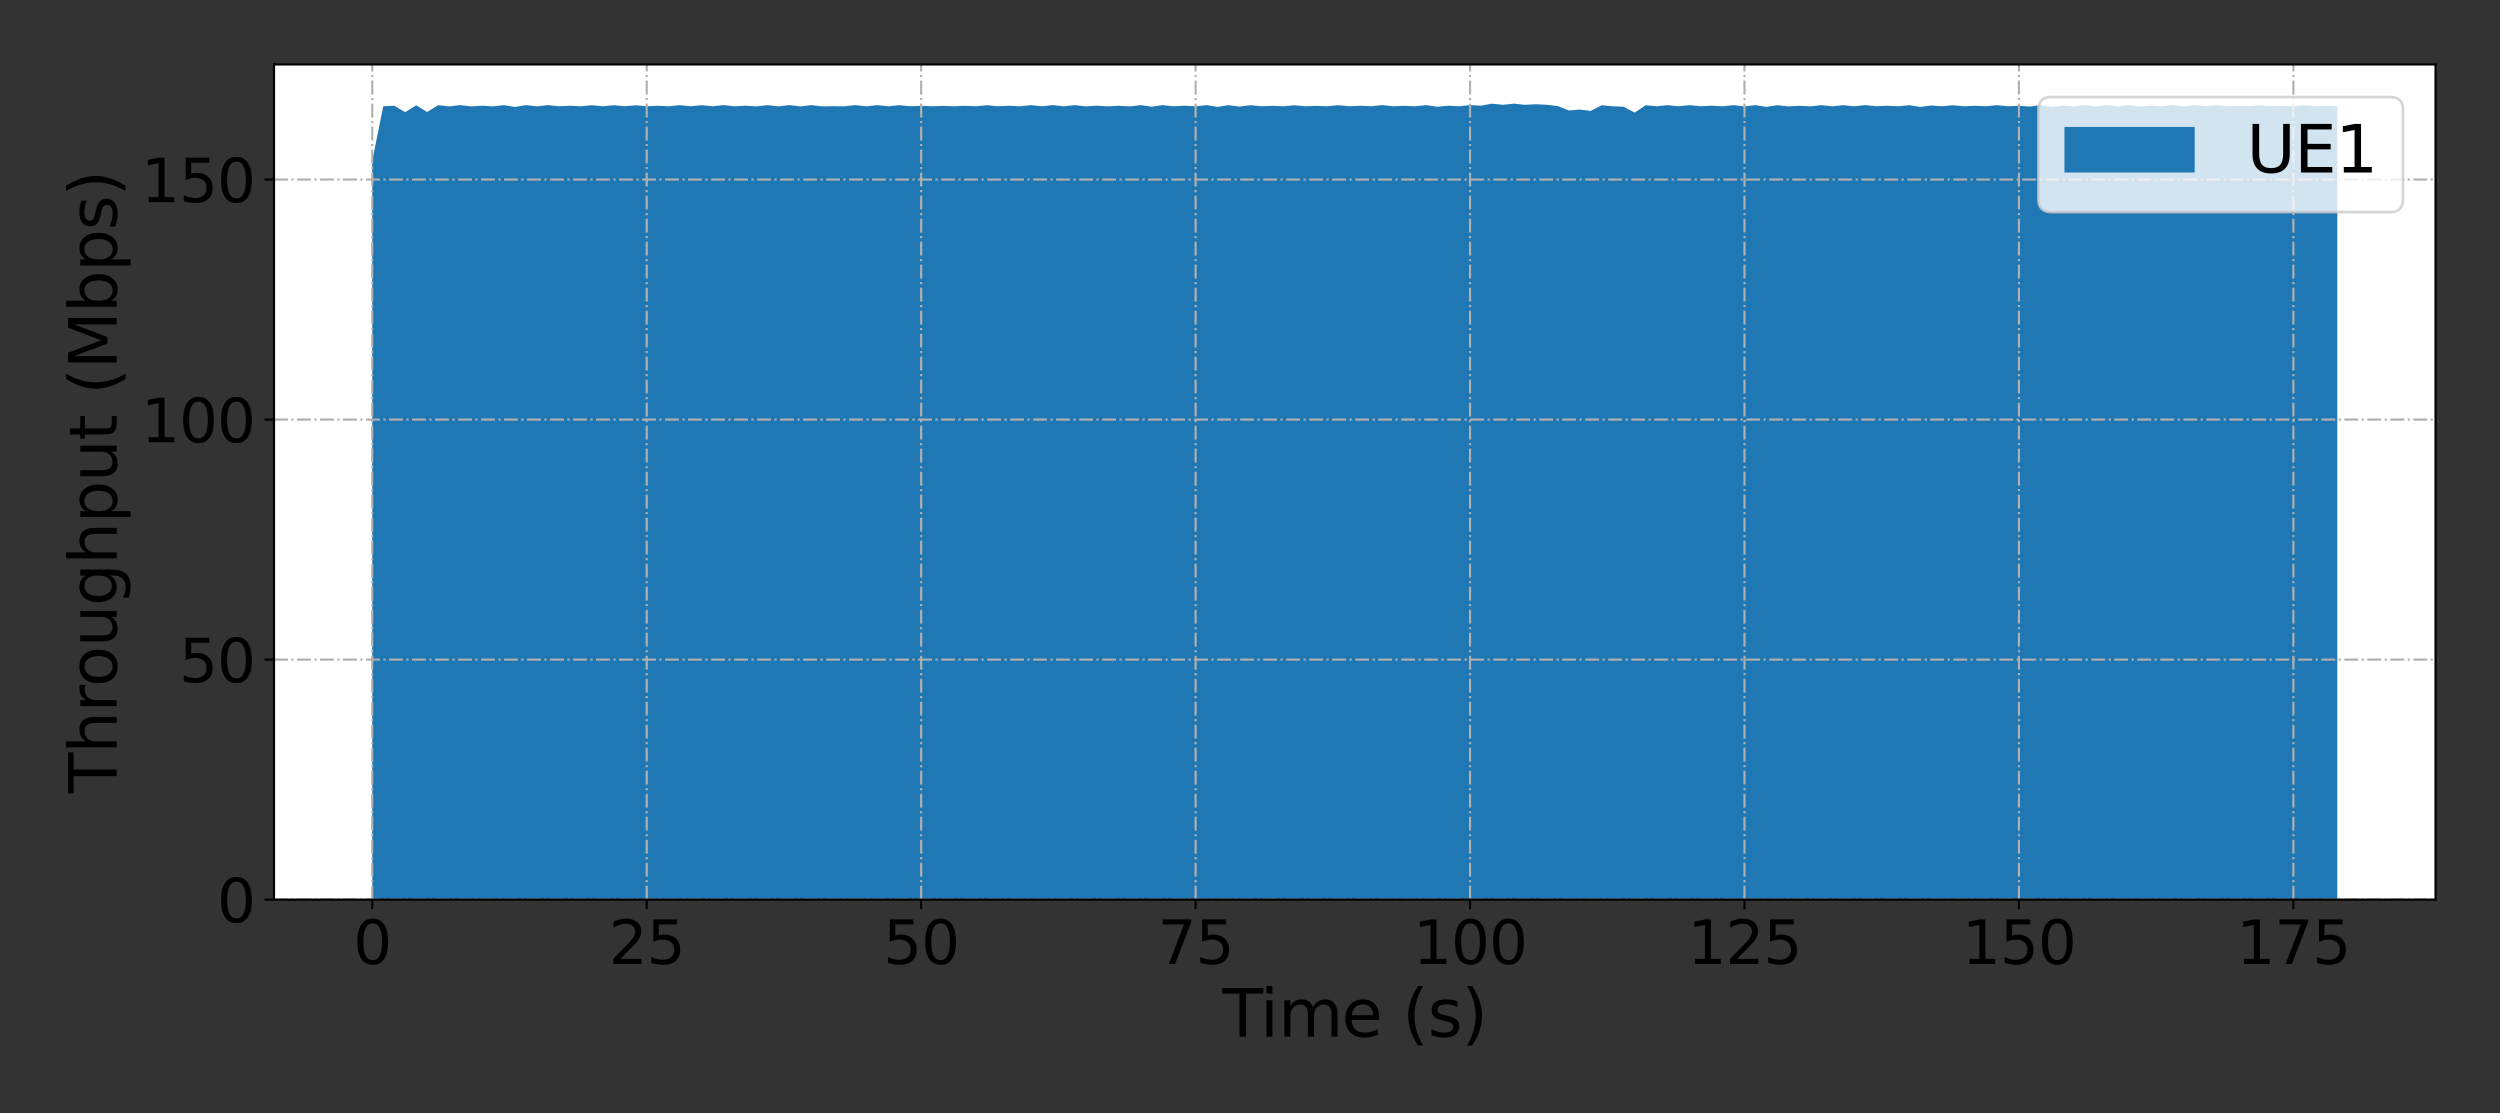 <?xml version="1.0" encoding="utf-8" standalone="no"?>
<!DOCTYPE svg PUBLIC "-//W3C//DTD SVG 1.1//EN"
  "http://www.w3.org/Graphics/SVG/1.1/DTD/svg11.dtd">
<svg xmlns:xlink="http://www.w3.org/1999/xlink" width="921.6pt" height="410.4pt" viewBox="0 0 921.6 410.4" xmlns="http://www.w3.org/2000/svg" version="1.1">
 <rect x="0" y="0" width="921.6" height="410.4" fill="#333333" stroke="none"/>
 <defs>
  <style type="text/css">*{stroke-linejoin: round; stroke-linecap: butt}</style>
 </defs>
 <g id="figure_1">
  <g id="patch_1">
   <path d="M 0 410.4 
L 921.6 410.4 
L 921.6 0 
L 0 0 
L 0 410.4 
z
" style="fill: none"/>
  </g>
  <g id="axes_1">
   <g id="patch_2">
    <path d="M 101.01 331.64 
L 897.84 331.64 
L 897.84 23.76 
L 101.01 23.76 
z
" style="fill: #ffffff"/>
   </g>
   <g id="PolyCollection_1">
    <path d="M 137.23 59.337 
L 137.23 331.64 
L 141.276 331.64 
L 145.323 331.64 
L 149.37 331.64 
L 153.417 331.64 
L 157.464 331.64 
L 161.511 331.64 
L 165.558 331.64 
L 169.605 331.64 
L 173.651 331.64 
L 177.698 331.64 
L 181.745 331.64 
L 185.792 331.64 
L 189.839 331.64 
L 193.886 331.64 
L 197.933 331.64 
L 201.98 331.64 
L 206.026 331.64 
L 210.073 331.64 
L 214.12 331.64 
L 218.167 331.64 
L 222.214 331.64 
L 226.261 331.64 
L 230.308 331.64 
L 234.355 331.64 
L 238.401 331.64 
L 242.448 331.64 
L 246.495 331.64 
L 250.542 331.64 
L 254.589 331.64 
L 258.636 331.64 
L 262.683 331.64 
L 266.73 331.64 
L 270.776 331.64 
L 274.823 331.64 
L 278.87 331.64 
L 282.917 331.64 
L 286.964 331.64 
L 291.011 331.64 
L 295.058 331.64 
L 299.105 331.64 
L 303.151 331.64 
L 307.198 331.64 
L 311.245 331.64 
L 315.292 331.64 
L 319.339 331.64 
L 323.386 331.64 
L 327.433 331.64 
L 331.48 331.64 
L 335.526 331.64 
L 339.573 331.64 
L 343.62 331.64 
L 347.667 331.64 
L 351.714 331.64 
L 355.761 331.64 
L 359.808 331.64 
L 363.855 331.64 
L 367.902 331.64 
L 371.948 331.64 
L 375.995 331.64 
L 380.042 331.64 
L 384.089 331.64 
L 388.136 331.64 
L 392.183 331.64 
L 396.23 331.64 
L 400.277 331.64 
L 404.323 331.64 
L 408.37 331.64 
L 412.417 331.64 
L 416.464 331.64 
L 420.511 331.64 
L 424.558 331.64 
L 428.605 331.64 
L 432.652 331.64 
L 436.698 331.64 
L 440.745 331.64 
L 444.792 331.64 
L 448.839 331.64 
L 452.886 331.64 
L 456.933 331.64 
L 460.98 331.64 
L 465.027 331.64 
L 469.073 331.64 
L 473.12 331.64 
L 477.167 331.64 
L 481.214 331.64 
L 485.261 331.64 
L 489.308 331.64 
L 493.355 331.64 
L 497.402 331.64 
L 501.448 331.64 
L 505.495 331.64 
L 509.542 331.64 
L 513.589 331.64 
L 517.636 331.64 
L 521.683 331.64 
L 525.73 331.64 
L 529.777 331.64 
L 533.823 331.64 
L 537.87 331.64 
L 541.917 331.64 
L 545.964 331.64 
L 550.011 331.64 
L 554.058 331.64 
L 558.105 331.64 
L 562.152 331.64 
L 566.198 331.64 
L 570.245 331.64 
L 574.292 331.64 
L 578.339 331.64 
L 582.386 331.64 
L 586.433 331.64 
L 590.48 331.64 
L 594.527 331.64 
L 598.573 331.64 
L 602.62 331.64 
L 606.667 331.64 
L 610.714 331.64 
L 614.761 331.64 
L 618.808 331.64 
L 622.855 331.64 
L 626.902 331.64 
L 630.948 331.64 
L 634.995 331.64 
L 639.042 331.64 
L 643.089 331.64 
L 647.136 331.64 
L 651.183 331.64 
L 655.23 331.64 
L 659.277 331.64 
L 663.324 331.64 
L 667.37 331.64 
L 671.417 331.64 
L 675.464 331.64 
L 679.511 331.64 
L 683.558 331.64 
L 687.605 331.64 
L 691.652 331.64 
L 695.699 331.64 
L 699.745 331.64 
L 703.792 331.64 
L 707.839 331.64 
L 711.886 331.64 
L 715.933 331.64 
L 719.98 331.64 
L 724.027 331.64 
L 728.074 331.64 
L 732.12 331.64 
L 736.167 331.64 
L 740.214 331.64 
L 744.261 331.64 
L 748.308 331.64 
L 752.355 331.64 
L 756.402 331.64 
L 760.449 331.64 
L 764.495 331.64 
L 768.542 331.64 
L 772.589 331.64 
L 776.636 331.64 
L 780.683 331.64 
L 784.73 331.64 
L 788.777 331.64 
L 792.824 331.64 
L 796.87 331.64 
L 800.917 331.64 
L 804.964 331.64 
L 809.011 331.64 
L 813.058 331.64 
L 817.105 331.64 
L 821.152 331.64 
L 825.199 331.64 
L 829.245 331.64 
L 833.292 331.64 
L 837.339 331.64 
L 841.386 331.64 
L 845.433 331.64 
L 849.48 331.64 
L 853.527 331.64 
L 857.574 331.64 
L 861.62 331.64 
L 861.62 39.194 
L 861.62 39.194 
L 857.574 38.979 
L 853.527 39.176 
L 849.48 38.78 
L 845.433 39.195 
L 841.386 39.011 
L 837.339 39.176 
L 833.292 38.779 
L 829.245 39.176 
L 825.199 38.997 
L 821.152 39.176 
L 817.105 38.762 
L 813.058 39.176 
L 809.011 38.743 
L 804.964 39.194 
L 800.917 38.744 
L 796.87 39.194 
L 792.824 38.96 
L 788.777 39.213 
L 784.73 38.744 
L 780.683 39.23 
L 776.636 38.744 
L 772.589 39.213 
L 768.542 38.744 
L 764.495 39.212 
L 760.449 38.961 
L 756.402 39.433 
L 752.355 38.744 
L 748.308 39.285 
L 744.261 39 
L 740.214 39.176 
L 736.167 38.761 
L 732.12 39.176 
L 728.074 38.997 
L 724.027 39.177 
L 719.98 38.798 
L 715.933 39.176 
L 711.886 38.888 
L 707.839 39.414 
L 703.792 38.78 
L 699.745 39.176 
L 695.699 38.979 
L 691.652 39.176 
L 687.605 38.743 
L 683.558 39.195 
L 679.511 38.762 
L 675.464 39.195 
L 671.417 38.761 
L 667.37 39.212 
L 663.324 38.997 
L 659.277 39.23 
L 655.23 38.78 
L 651.183 39.407 
L 647.136 38.762 
L 643.089 39.213 
L 639.042 38.762 
L 634.995 39.194 
L 630.948 38.961 
L 626.902 39.177 
L 622.855 38.761 
L 618.808 39.176 
L 614.761 38.762 
L 610.714 39.176 
L 606.667 38.78 
L 602.62 41.516 
L 598.573 39.365 
L 594.527 39.176 
L 590.48 38.798 
L 586.433 40.876 
L 582.386 40.389 
L 578.339 40.72 
L 574.292 39.107 
L 570.245 38.637 
L 566.198 38.422 
L 562.152 38.638 
L 558.105 38.205 
L 554.058 38.637 
L 550.011 38.205 
L 545.964 38.954 
L 541.917 38.744 
L 537.87 39.176 
L 533.823 38.961 
L 529.777 39.371 
L 525.73 38.755 
L 521.683 39.176 
L 517.636 39 
L 513.589 39.176 
L 509.542 38.744 
L 505.495 39.176 
L 501.448 38.979 
L 497.402 39.176 
L 493.355 38.761 
L 489.308 39.177 
L 485.261 39.018 
L 481.214 39.176 
L 477.167 38.798 
L 473.12 39.176 
L 469.073 38.996 
L 465.027 39.176 
L 460.98 38.78 
L 456.933 39.302 
L 452.886 38.762 
L 448.839 39.415 
L 444.792 38.743 
L 440.745 39.195 
L 436.698 38.96 
L 432.652 39.194 
L 428.605 38.744 
L 424.558 39.339 
L 420.511 38.744 
L 416.464 39.231 
L 412.417 38.981 
L 408.37 39.212 
L 404.323 38.961 
L 400.277 39.212 
L 396.23 38.744 
L 392.183 39.194 
L 388.136 38.744 
L 384.089 39.177 
L 380.042 38.762 
L 375.995 39.176 
L 371.948 38.978 
L 367.902 39.176 
L 363.855 38.78 
L 359.808 39.176 
L 355.761 38.992 
L 351.714 39.176 
L 347.667 39.018 
L 343.62 39.176 
L 339.573 38.997 
L 335.526 39.176 
L 331.48 38.762 
L 327.433 39.176 
L 323.386 38.744 
L 319.339 39.195 
L 315.292 38.743 
L 311.245 39.194 
L 307.198 39.155 
L 303.151 39.213 
L 299.105 38.744 
L 295.058 39.231 
L 291.011 38.744 
L 286.964 39.212 
L 282.917 38.744 
L 278.87 39.212 
L 274.823 38.96 
L 270.776 39.194 
L 266.73 38.743 
L 262.683 39.176 
L 258.636 38.762 
L 254.589 39.176 
L 250.542 38.761 
L 246.495 39.177 
L 242.448 38.997 
L 238.401 39.176 
L 234.355 38.798 
L 230.308 39.176 
L 226.261 38.78 
L 222.214 39.176 
L 218.167 38.779 
L 214.12 39.176 
L 210.073 38.978 
L 206.026 39.176 
L 201.98 38.744 
L 197.933 39.212 
L 193.886 38.744 
L 189.839 39.433 
L 185.792 38.744 
L 181.745 39.213 
L 177.698 38.961 
L 173.651 39.23 
L 169.605 38.744 
L 165.558 39.231 
L 161.511 38.762 
L 157.464 41.278 
L 153.417 38.812 
L 149.37 41.349 
L 145.323 38.975 
L 141.276 39.176 
L 137.23 59.337 
z
" clip-path="url(#p2caf393ff9)" style="fill: #1f77b4"/>
   </g>
   <g id="matplotlib.axis_1">
    <g id="xtick_1">
     <g id="line2d_1">
      <path d="M 137.23 331.64 
L 137.23 23.76 
" clip-path="url(#p2caf393ff9)" style="fill: none; stroke-dasharray: 5.12,1.28,0.8,1.28; stroke-dashoffset: 0; stroke: #b0b0b0; stroke-width: 0.8"/>
     </g>
     <g id="line2d_2">
      <defs>
       <path id="md0c834f9fe" d="M 0 0 
L 0 3.5 
" style="stroke: #000000; stroke-width: 0.8"/>
      </defs>
      <g>
       <use xlink:href="#md0c834f9fe" x="137.23" y="331.64" style="stroke: #000000; stroke-width: 0.8"/>
      </g>
     </g>
     <g id="text_1">
      <!-- 0 -->
      <g transform="translate(130.231 355.357)scale(0.22 -0.22)">
       <defs>
        <path id="DejaVuSans-30" d="M 2034 4250 
Q 1547 4250 1301 3770 
Q 1056 3291 1056 2328 
Q 1056 1369 1301 889 
Q 1547 409 2034 409 
Q 2525 409 2770 889 
Q 3016 1369 3016 2328 
Q 3016 3291 2770 3770 
Q 2525 4250 2034 4250 
z
M 2034 4750 
Q 2819 4750 3233 4129 
Q 3647 3509 3647 2328 
Q 3647 1150 3233 529 
Q 2819 -91 2034 -91 
Q 1250 -91 836 529 
Q 422 1150 422 2328 
Q 422 3509 836 4129 
Q 1250 4750 2034 4750 
z
" transform="scale(0.016)"/>
       </defs>
       <use xlink:href="#DejaVuSans-30"/>
      </g>
     </g>
    </g>
    <g id="xtick_2">
     <g id="line2d_3">
      <path d="M 238.401 331.64 
L 238.401 23.76 
" clip-path="url(#p2caf393ff9)" style="fill: none; stroke-dasharray: 5.12,1.28,0.8,1.28; stroke-dashoffset: 0; stroke: #b0b0b0; stroke-width: 0.8"/>
     </g>
     <g id="line2d_4">
      <g>
       <use xlink:href="#md0c834f9fe" x="238.401" y="331.64" style="stroke: #000000; stroke-width: 0.8"/>
      </g>
     </g>
     <g id="text_2">
      <!-- 25 -->
      <g transform="translate(224.404 355.357)scale(0.22 -0.22)">
       <defs>
        <path id="DejaVuSans-32" d="M 1228 531 
L 3431 531 
L 3431 0 
L 469 0 
L 469 531 
Q 828 903 1448 1529 
Q 2069 2156 2228 2338 
Q 2531 2678 2651 2914 
Q 2772 3150 2772 3378 
Q 2772 3750 2511 3984 
Q 2250 4219 1831 4219 
Q 1534 4219 1204 4116 
Q 875 4013 500 3803 
L 500 4441 
Q 881 4594 1212 4672 
Q 1544 4750 1819 4750 
Q 2544 4750 2975 4387 
Q 3406 4025 3406 3419 
Q 3406 3131 3298 2873 
Q 3191 2616 2906 2266 
Q 2828 2175 2409 1742 
Q 1991 1309 1228 531 
z
" transform="scale(0.016)"/>
        <path id="DejaVuSans-35" d="M 691 4666 
L 3169 4666 
L 3169 4134 
L 1269 4134 
L 1269 2991 
Q 1406 3038 1543 3061 
Q 1681 3084 1819 3084 
Q 2600 3084 3056 2656 
Q 3513 2228 3513 1497 
Q 3513 744 3044 326 
Q 2575 -91 1722 -91 
Q 1428 -91 1123 -41 
Q 819 9 494 109 
L 494 744 
Q 775 591 1075 516 
Q 1375 441 1709 441 
Q 2250 441 2565 725 
Q 2881 1009 2881 1497 
Q 2881 1984 2565 2268 
Q 2250 2553 1709 2553 
Q 1456 2553 1204 2497 
Q 953 2441 691 2322 
L 691 4666 
z
" transform="scale(0.016)"/>
       </defs>
       <use xlink:href="#DejaVuSans-32"/>
       <use xlink:href="#DejaVuSans-35" x="63.623"/>
      </g>
     </g>
    </g>
    <g id="xtick_3">
     <g id="line2d_5">
      <path d="M 339.573 331.64 
L 339.573 23.76 
" clip-path="url(#p2caf393ff9)" style="fill: none; stroke-dasharray: 5.12,1.28,0.8,1.28; stroke-dashoffset: 0; stroke: #b0b0b0; stroke-width: 0.8"/>
     </g>
     <g id="line2d_6">
      <g>
       <use xlink:href="#md0c834f9fe" x="339.573" y="331.64" style="stroke: #000000; stroke-width: 0.8"/>
      </g>
     </g>
     <g id="text_3">
      <!-- 50 -->
      <g transform="translate(325.576 355.357)scale(0.22 -0.22)">
       <use xlink:href="#DejaVuSans-35"/>
       <use xlink:href="#DejaVuSans-30" x="63.623"/>
      </g>
     </g>
    </g>
    <g id="xtick_4">
     <g id="line2d_7">
      <path d="M 440.745 331.64 
L 440.745 23.76 
" clip-path="url(#p2caf393ff9)" style="fill: none; stroke-dasharray: 5.12,1.28,0.8,1.28; stroke-dashoffset: 0; stroke: #b0b0b0; stroke-width: 0.8"/>
     </g>
     <g id="line2d_8">
      <g>
       <use xlink:href="#md0c834f9fe" x="440.745" y="331.64" style="stroke: #000000; stroke-width: 0.8"/>
      </g>
     </g>
     <g id="text_4">
      <!-- 75 -->
      <g transform="translate(426.748 355.357)scale(0.22 -0.22)">
       <defs>
        <path id="DejaVuSans-37" d="M 525 4666 
L 3525 4666 
L 3525 4397 
L 1831 0 
L 1172 0 
L 2766 4134 
L 525 4134 
L 525 4666 
z
" transform="scale(0.016)"/>
       </defs>
       <use xlink:href="#DejaVuSans-37"/>
       <use xlink:href="#DejaVuSans-35" x="63.623"/>
      </g>
     </g>
    </g>
    <g id="xtick_5">
     <g id="line2d_9">
      <path d="M 541.917 331.64 
L 541.917 23.76 
" clip-path="url(#p2caf393ff9)" style="fill: none; stroke-dasharray: 5.12,1.28,0.8,1.28; stroke-dashoffset: 0; stroke: #b0b0b0; stroke-width: 0.8"/>
     </g>
     <g id="line2d_10">
      <g>
       <use xlink:href="#md0c834f9fe" x="541.917" y="331.64" style="stroke: #000000; stroke-width: 0.8"/>
      </g>
     </g>
     <g id="text_5">
      <!-- 100 -->
      <g transform="translate(520.921 355.357)scale(0.22 -0.22)">
       <defs>
        <path id="DejaVuSans-31" d="M 794 531 
L 1825 531 
L 1825 4091 
L 703 3866 
L 703 4441 
L 1819 4666 
L 2450 4666 
L 2450 531 
L 3481 531 
L 3481 0 
L 794 0 
L 794 531 
z
" transform="scale(0.016)"/>
       </defs>
       <use xlink:href="#DejaVuSans-31"/>
       <use xlink:href="#DejaVuSans-30" x="63.623"/>
       <use xlink:href="#DejaVuSans-30" x="127.246"/>
      </g>
     </g>
    </g>
    <g id="xtick_6">
     <g id="line2d_11">
      <path d="M 643.089 331.64 
L 643.089 23.76 
" clip-path="url(#p2caf393ff9)" style="fill: none; stroke-dasharray: 5.12,1.28,0.8,1.28; stroke-dashoffset: 0; stroke: #b0b0b0; stroke-width: 0.8"/>
     </g>
     <g id="line2d_12">
      <g>
       <use xlink:href="#md0c834f9fe" x="643.089" y="331.64" style="stroke: #000000; stroke-width: 0.8"/>
      </g>
     </g>
     <g id="text_6">
      <!-- 125 -->
      <g transform="translate(622.093 355.357)scale(0.22 -0.22)">
       <use xlink:href="#DejaVuSans-31"/>
       <use xlink:href="#DejaVuSans-32" x="63.623"/>
       <use xlink:href="#DejaVuSans-35" x="127.246"/>
      </g>
     </g>
    </g>
    <g id="xtick_7">
     <g id="line2d_13">
      <path d="M 744.261 331.64 
L 744.261 23.76 
" clip-path="url(#p2caf393ff9)" style="fill: none; stroke-dasharray: 5.12,1.28,0.8,1.28; stroke-dashoffset: 0; stroke: #b0b0b0; stroke-width: 0.8"/>
     </g>
     <g id="line2d_14">
      <g>
       <use xlink:href="#md0c834f9fe" x="744.261" y="331.64" style="stroke: #000000; stroke-width: 0.8"/>
      </g>
     </g>
     <g id="text_7">
      <!-- 150 -->
      <g transform="translate(723.265 355.357)scale(0.22 -0.22)">
       <use xlink:href="#DejaVuSans-31"/>
       <use xlink:href="#DejaVuSans-35" x="63.623"/>
       <use xlink:href="#DejaVuSans-30" x="127.246"/>
      </g>
     </g>
    </g>
    <g id="xtick_8">
     <g id="line2d_15">
      <path d="M 845.433 331.64 
L 845.433 23.76 
" clip-path="url(#p2caf393ff9)" style="fill: none; stroke-dasharray: 5.12,1.28,0.8,1.28; stroke-dashoffset: 0; stroke: #b0b0b0; stroke-width: 0.8"/>
     </g>
     <g id="line2d_16">
      <g>
       <use xlink:href="#md0c834f9fe" x="845.433" y="331.64" style="stroke: #000000; stroke-width: 0.8"/>
      </g>
     </g>
     <g id="text_8">
      <!-- 175 -->
      <g transform="translate(824.437 355.357)scale(0.22 -0.22)">
       <use xlink:href="#DejaVuSans-31"/>
       <use xlink:href="#DejaVuSans-37" x="63.623"/>
       <use xlink:href="#DejaVuSans-35" x="127.246"/>
      </g>
     </g>
    </g>
    <g id="text_9">
     <!-- Time (s) -->
     <g transform="translate(450.636 382.168)scale(0.24 -0.24)">
      <defs>
       <path id="DejaVuSans-54" d="M -19 4666 
L 3928 4666 
L 3928 4134 
L 2272 4134 
L 2272 0 
L 1638 0 
L 1638 4134 
L -19 4134 
L -19 4666 
z
" transform="scale(0.016)"/>
       <path id="DejaVuSans-69" d="M 603 3500 
L 1178 3500 
L 1178 0 
L 603 0 
L 603 3500 
z
M 603 4863 
L 1178 4863 
L 1178 4134 
L 603 4134 
L 603 4863 
z
" transform="scale(0.016)"/>
       <path id="DejaVuSans-6d" d="M 3328 2828 
Q 3544 3216 3844 3400 
Q 4144 3584 4550 3584 
Q 5097 3584 5394 3201 
Q 5691 2819 5691 2113 
L 5691 0 
L 5113 0 
L 5113 2094 
Q 5113 2597 4934 2840 
Q 4756 3084 4391 3084 
Q 3944 3084 3684 2787 
Q 3425 2491 3425 1978 
L 3425 0 
L 2847 0 
L 2847 2094 
Q 2847 2600 2669 2842 
Q 2491 3084 2119 3084 
Q 1678 3084 1418 2786 
Q 1159 2488 1159 1978 
L 1159 0 
L 581 0 
L 581 3500 
L 1159 3500 
L 1159 2956 
Q 1356 3278 1631 3431 
Q 1906 3584 2284 3584 
Q 2666 3584 2933 3390 
Q 3200 3197 3328 2828 
z
" transform="scale(0.016)"/>
       <path id="DejaVuSans-65" d="M 3597 1894 
L 3597 1613 
L 953 1613 
Q 991 1019 1311 708 
Q 1631 397 2203 397 
Q 2534 397 2845 478 
Q 3156 559 3463 722 
L 3463 178 
Q 3153 47 2828 -22 
Q 2503 -91 2169 -91 
Q 1331 -91 842 396 
Q 353 884 353 1716 
Q 353 2575 817 3079 
Q 1281 3584 2069 3584 
Q 2775 3584 3186 3129 
Q 3597 2675 3597 1894 
z
M 3022 2063 
Q 3016 2534 2758 2815 
Q 2500 3097 2075 3097 
Q 1594 3097 1305 2825 
Q 1016 2553 972 2059 
L 3022 2063 
z
" transform="scale(0.016)"/>
       <path id="DejaVuSans-20" transform="scale(0.016)"/>
       <path id="DejaVuSans-28" d="M 1984 4856 
Q 1566 4138 1362 3434 
Q 1159 2731 1159 2009 
Q 1159 1288 1364 580 
Q 1569 -128 1984 -844 
L 1484 -844 
Q 1016 -109 783 600 
Q 550 1309 550 2009 
Q 550 2706 781 3412 
Q 1013 4119 1484 4856 
L 1984 4856 
z
" transform="scale(0.016)"/>
       <path id="DejaVuSans-73" d="M 2834 3397 
L 2834 2853 
Q 2591 2978 2328 3040 
Q 2066 3103 1784 3103 
Q 1356 3103 1142 2972 
Q 928 2841 928 2578 
Q 928 2378 1081 2264 
Q 1234 2150 1697 2047 
L 1894 2003 
Q 2506 1872 2764 1633 
Q 3022 1394 3022 966 
Q 3022 478 2636 193 
Q 2250 -91 1575 -91 
Q 1294 -91 989 -36 
Q 684 19 347 128 
L 347 722 
Q 666 556 975 473 
Q 1284 391 1588 391 
Q 1994 391 2212 530 
Q 2431 669 2431 922 
Q 2431 1156 2273 1281 
Q 2116 1406 1581 1522 
L 1381 1569 
Q 847 1681 609 1914 
Q 372 2147 372 2553 
Q 372 3047 722 3315 
Q 1072 3584 1716 3584 
Q 2034 3584 2315 3537 
Q 2597 3491 2834 3397 
z
" transform="scale(0.016)"/>
       <path id="DejaVuSans-29" d="M 513 4856 
L 1013 4856 
Q 1481 4119 1714 3412 
Q 1947 2706 1947 2009 
Q 1947 1309 1714 600 
Q 1481 -109 1013 -844 
L 513 -844 
Q 928 -128 1133 580 
Q 1338 1288 1338 2009 
Q 1338 2731 1133 3434 
Q 928 4138 513 4856 
z
" transform="scale(0.016)"/>
      </defs>
      <use xlink:href="#DejaVuSans-54"/>
      <use xlink:href="#DejaVuSans-69" x="57.959"/>
      <use xlink:href="#DejaVuSans-6d" x="85.742"/>
      <use xlink:href="#DejaVuSans-65" x="183.154"/>
      <use xlink:href="#DejaVuSans-20" x="244.678"/>
      <use xlink:href="#DejaVuSans-28" x="276.465"/>
      <use xlink:href="#DejaVuSans-73" x="315.479"/>
      <use xlink:href="#DejaVuSans-29" x="367.578"/>
     </g>
    </g>
   </g>
   <g id="matplotlib.axis_2">
    <g id="ytick_1">
     <g id="line2d_17">
      <path d="M 101.01 331.64 
L 897.84 331.64 
" clip-path="url(#p2caf393ff9)" style="fill: none; stroke-dasharray: 5.12,1.28,0.8,1.28; stroke-dashoffset: 0; stroke: #b0b0b0; stroke-width: 0.8"/>
     </g>
     <g id="line2d_18">
      <defs>
       <path id="mce287dfb47" d="M 0 0 
L -3.5 0 
" style="stroke: #000000; stroke-width: 0.8"/>
      </defs>
      <g>
       <use xlink:href="#mce287dfb47" x="101.01" y="331.64" style="stroke: #000000; stroke-width: 0.8"/>
      </g>
     </g>
     <g id="text_10">
      <!-- 0 -->
      <g transform="translate(80.013 339.998)scale(0.22 -0.22)">
       <use xlink:href="#DejaVuSans-30"/>
      </g>
     </g>
    </g>
    <g id="ytick_2">
     <g id="line2d_19">
      <path d="M 101.01 243.156 
L 897.84 243.156 
" clip-path="url(#p2caf393ff9)" style="fill: none; stroke-dasharray: 5.12,1.28,0.8,1.28; stroke-dashoffset: 0; stroke: #b0b0b0; stroke-width: 0.8"/>
     </g>
     <g id="line2d_20">
      <g>
       <use xlink:href="#mce287dfb47" x="101.01" y="243.156" style="stroke: #000000; stroke-width: 0.8"/>
      </g>
     </g>
     <g id="text_11">
      <!-- 50 -->
      <g transform="translate(66.015 251.514)scale(0.22 -0.22)">
       <use xlink:href="#DejaVuSans-35"/>
       <use xlink:href="#DejaVuSans-30" x="63.623"/>
      </g>
     </g>
    </g>
    <g id="ytick_3">
     <g id="line2d_21">
      <path d="M 101.01 154.671 
L 897.84 154.671 
" clip-path="url(#p2caf393ff9)" style="fill: none; stroke-dasharray: 5.12,1.28,0.8,1.28; stroke-dashoffset: 0; stroke: #b0b0b0; stroke-width: 0.8"/>
     </g>
     <g id="line2d_22">
      <g>
       <use xlink:href="#mce287dfb47" x="101.01" y="154.671" style="stroke: #000000; stroke-width: 0.8"/>
      </g>
     </g>
     <g id="text_12">
      <!-- 100 -->
      <g transform="translate(52.017 163.03)scale(0.22 -0.22)">
       <use xlink:href="#DejaVuSans-31"/>
       <use xlink:href="#DejaVuSans-30" x="63.623"/>
       <use xlink:href="#DejaVuSans-30" x="127.246"/>
      </g>
     </g>
    </g>
    <g id="ytick_4">
     <g id="line2d_23">
      <path d="M 101.01 66.187 
L 897.84 66.187 
" clip-path="url(#p2caf393ff9)" style="fill: none; stroke-dasharray: 5.12,1.28,0.8,1.28; stroke-dashoffset: 0; stroke: #b0b0b0; stroke-width: 0.8"/>
     </g>
     <g id="line2d_24">
      <g>
       <use xlink:href="#mce287dfb47" x="101.01" y="66.187" style="stroke: #000000; stroke-width: 0.8"/>
      </g>
     </g>
     <g id="text_13">
      <!-- 150 -->
      <g transform="translate(52.017 74.545)scale(0.22 -0.22)">
       <use xlink:href="#DejaVuSans-31"/>
       <use xlink:href="#DejaVuSans-35" x="63.623"/>
       <use xlink:href="#DejaVuSans-30" x="127.246"/>
      </g>
     </g>
    </g>
    <g id="text_14">
     <!-- Throughput (Mbps) -->
     <g transform="translate(43.026 292.414)rotate(-90)scale(0.24 -0.24)">
      <defs>
       <path id="DejaVuSans-68" d="M 3513 2113 
L 3513 0 
L 2938 0 
L 2938 2094 
Q 2938 2591 2744 2837 
Q 2550 3084 2163 3084 
Q 1697 3084 1428 2787 
Q 1159 2491 1159 1978 
L 1159 0 
L 581 0 
L 581 4863 
L 1159 4863 
L 1159 2956 
Q 1366 3272 1645 3428 
Q 1925 3584 2291 3584 
Q 2894 3584 3203 3211 
Q 3513 2838 3513 2113 
z
" transform="scale(0.016)"/>
       <path id="DejaVuSans-72" d="M 2631 2963 
Q 2534 3019 2420 3045 
Q 2306 3072 2169 3072 
Q 1681 3072 1420 2755 
Q 1159 2438 1159 1844 
L 1159 0 
L 581 0 
L 581 3500 
L 1159 3500 
L 1159 2956 
Q 1341 3275 1631 3429 
Q 1922 3584 2338 3584 
Q 2397 3584 2469 3576 
Q 2541 3569 2628 3553 
L 2631 2963 
z
" transform="scale(0.016)"/>
       <path id="DejaVuSans-6f" d="M 1959 3097 
Q 1497 3097 1228 2736 
Q 959 2375 959 1747 
Q 959 1119 1226 758 
Q 1494 397 1959 397 
Q 2419 397 2687 759 
Q 2956 1122 2956 1747 
Q 2956 2369 2687 2733 
Q 2419 3097 1959 3097 
z
M 1959 3584 
Q 2709 3584 3137 3096 
Q 3566 2609 3566 1747 
Q 3566 888 3137 398 
Q 2709 -91 1959 -91 
Q 1206 -91 779 398 
Q 353 888 353 1747 
Q 353 2609 779 3096 
Q 1206 3584 1959 3584 
z
" transform="scale(0.016)"/>
       <path id="DejaVuSans-75" d="M 544 1381 
L 544 3500 
L 1119 3500 
L 1119 1403 
Q 1119 906 1312 657 
Q 1506 409 1894 409 
Q 2359 409 2629 706 
Q 2900 1003 2900 1516 
L 2900 3500 
L 3475 3500 
L 3475 0 
L 2900 0 
L 2900 538 
Q 2691 219 2414 64 
Q 2138 -91 1772 -91 
Q 1169 -91 856 284 
Q 544 659 544 1381 
z
M 1991 3584 
L 1991 3584 
z
" transform="scale(0.016)"/>
       <path id="DejaVuSans-67" d="M 2906 1791 
Q 2906 2416 2648 2759 
Q 2391 3103 1925 3103 
Q 1463 3103 1205 2759 
Q 947 2416 947 1791 
Q 947 1169 1205 825 
Q 1463 481 1925 481 
Q 2391 481 2648 825 
Q 2906 1169 2906 1791 
z
M 3481 434 
Q 3481 -459 3084 -895 
Q 2688 -1331 1869 -1331 
Q 1566 -1331 1297 -1286 
Q 1028 -1241 775 -1147 
L 775 -588 
Q 1028 -725 1275 -790 
Q 1522 -856 1778 -856 
Q 2344 -856 2625 -561 
Q 2906 -266 2906 331 
L 2906 616 
Q 2728 306 2450 153 
Q 2172 0 1784 0 
Q 1141 0 747 490 
Q 353 981 353 1791 
Q 353 2603 747 3093 
Q 1141 3584 1784 3584 
Q 2172 3584 2450 3431 
Q 2728 3278 2906 2969 
L 2906 3500 
L 3481 3500 
L 3481 434 
z
" transform="scale(0.016)"/>
       <path id="DejaVuSans-70" d="M 1159 525 
L 1159 -1331 
L 581 -1331 
L 581 3500 
L 1159 3500 
L 1159 2969 
Q 1341 3281 1617 3432 
Q 1894 3584 2278 3584 
Q 2916 3584 3314 3078 
Q 3713 2572 3713 1747 
Q 3713 922 3314 415 
Q 2916 -91 2278 -91 
Q 1894 -91 1617 61 
Q 1341 213 1159 525 
z
M 3116 1747 
Q 3116 2381 2855 2742 
Q 2594 3103 2138 3103 
Q 1681 3103 1420 2742 
Q 1159 2381 1159 1747 
Q 1159 1113 1420 752 
Q 1681 391 2138 391 
Q 2594 391 2855 752 
Q 3116 1113 3116 1747 
z
" transform="scale(0.016)"/>
       <path id="DejaVuSans-74" d="M 1172 4494 
L 1172 3500 
L 2356 3500 
L 2356 3053 
L 1172 3053 
L 1172 1153 
Q 1172 725 1289 603 
Q 1406 481 1766 481 
L 2356 481 
L 2356 0 
L 1766 0 
Q 1100 0 847 248 
Q 594 497 594 1153 
L 594 3053 
L 172 3053 
L 172 3500 
L 594 3500 
L 594 4494 
L 1172 4494 
z
" transform="scale(0.016)"/>
       <path id="DejaVuSans-4d" d="M 628 4666 
L 1569 4666 
L 2759 1491 
L 3956 4666 
L 4897 4666 
L 4897 0 
L 4281 0 
L 4281 4097 
L 3078 897 
L 2444 897 
L 1241 4097 
L 1241 0 
L 628 0 
L 628 4666 
z
" transform="scale(0.016)"/>
       <path id="DejaVuSans-62" d="M 3116 1747 
Q 3116 2381 2855 2742 
Q 2594 3103 2138 3103 
Q 1681 3103 1420 2742 
Q 1159 2381 1159 1747 
Q 1159 1113 1420 752 
Q 1681 391 2138 391 
Q 2594 391 2855 752 
Q 3116 1113 3116 1747 
z
M 1159 2969 
Q 1341 3281 1617 3432 
Q 1894 3584 2278 3584 
Q 2916 3584 3314 3078 
Q 3713 2572 3713 1747 
Q 3713 922 3314 415 
Q 2916 -91 2278 -91 
Q 1894 -91 1617 61 
Q 1341 213 1159 525 
L 1159 0 
L 581 0 
L 581 4863 
L 1159 4863 
L 1159 2969 
z
" transform="scale(0.016)"/>
      </defs>
      <use xlink:href="#DejaVuSans-54"/>
      <use xlink:href="#DejaVuSans-68" x="61.084"/>
      <use xlink:href="#DejaVuSans-72" x="124.463"/>
      <use xlink:href="#DejaVuSans-6f" x="163.326"/>
      <use xlink:href="#DejaVuSans-75" x="224.508"/>
      <use xlink:href="#DejaVuSans-67" x="287.887"/>
      <use xlink:href="#DejaVuSans-68" x="351.363"/>
      <use xlink:href="#DejaVuSans-70" x="414.742"/>
      <use xlink:href="#DejaVuSans-75" x="478.219"/>
      <use xlink:href="#DejaVuSans-74" x="541.598"/>
      <use xlink:href="#DejaVuSans-20" x="580.807"/>
      <use xlink:href="#DejaVuSans-28" x="612.594"/>
      <use xlink:href="#DejaVuSans-4d" x="651.607"/>
      <use xlink:href="#DejaVuSans-62" x="737.887"/>
      <use xlink:href="#DejaVuSans-70" x="801.363"/>
      <use xlink:href="#DejaVuSans-73" x="864.84"/>
      <use xlink:href="#DejaVuSans-29" x="916.939"/>
     </g>
    </g>
   </g>
   <g id="patch_3">
    <path d="M 101.01 331.64 
L 101.01 23.76 
" style="fill: none; stroke: #000000; stroke-width: 0.8; stroke-linejoin: miter; stroke-linecap: square"/>
   </g>
   <g id="patch_4">
    <path d="M 897.84 331.64 
L 897.84 23.76 
" style="fill: none; stroke: #000000; stroke-width: 0.8; stroke-linejoin: miter; stroke-linecap: square"/>
   </g>
   <g id="patch_5">
    <path d="M 101.01 331.64 
L 897.84 331.64 
" style="fill: none; stroke: #000000; stroke-width: 0.8; stroke-linejoin: miter; stroke-linecap: square"/>
   </g>
   <g id="patch_6">
    <path d="M 101.01 23.76 
L 897.84 23.76 
" style="fill: none; stroke: #000000; stroke-width: 0.8; stroke-linejoin: miter; stroke-linecap: square"/>
   </g>
   <g id="legend_1">
    <g id="patch_7">
     <path d="M 756.24 78.188 
L 881.04 78.188 
Q 885.84 78.188 885.84 73.388 
L 885.84 40.56 
Q 885.84 35.76 881.04 35.76 
L 756.24 35.76 
Q 751.44 35.76 751.44 40.56 
L 751.44 73.388 
Q 751.44 78.188 756.24 78.188 
z
" style="fill: #ffffff; opacity: 0.8; stroke: #cccccc; stroke-linejoin: miter"/>
    </g>
    <g id="patch_8">
     <path d="M 761.04 63.596 
L 809.04 63.596 
L 809.04 46.796 
L 761.04 46.796 
z
" style="fill: #1f77b4"/>
    </g>
    <g id="text_15">
     <!-- UE1 -->
     <g transform="translate(828.24 63.596)scale(0.24 -0.24)">
      <defs>
       <path id="DejaVuSans-55" d="M 556 4666 
L 1191 4666 
L 1191 1831 
Q 1191 1081 1462 751 
Q 1734 422 2344 422 
Q 2950 422 3222 751 
Q 3494 1081 3494 1831 
L 3494 4666 
L 4128 4666 
L 4128 1753 
Q 4128 841 3676 375 
Q 3225 -91 2344 -91 
Q 1459 -91 1007 375 
Q 556 841 556 1753 
L 556 4666 
z
" transform="scale(0.016)"/>
       <path id="DejaVuSans-45" d="M 628 4666 
L 3578 4666 
L 3578 4134 
L 1259 4134 
L 1259 2753 
L 3481 2753 
L 3481 2222 
L 1259 2222 
L 1259 531 
L 3634 531 
L 3634 0 
L 628 0 
L 628 4666 
z
" transform="scale(0.016)"/>
      </defs>
      <use xlink:href="#DejaVuSans-55"/>
      <use xlink:href="#DejaVuSans-45" x="73.193"/>
      <use xlink:href="#DejaVuSans-31" x="136.377"/>
     </g>
    </g>
   </g>
  </g>
 </g>
 <defs>
  <clipPath id="p2caf393ff9">
   <rect x="101.01" y="23.76" width="796.83" height="307.88"/>
  </clipPath>
 </defs>
</svg>
